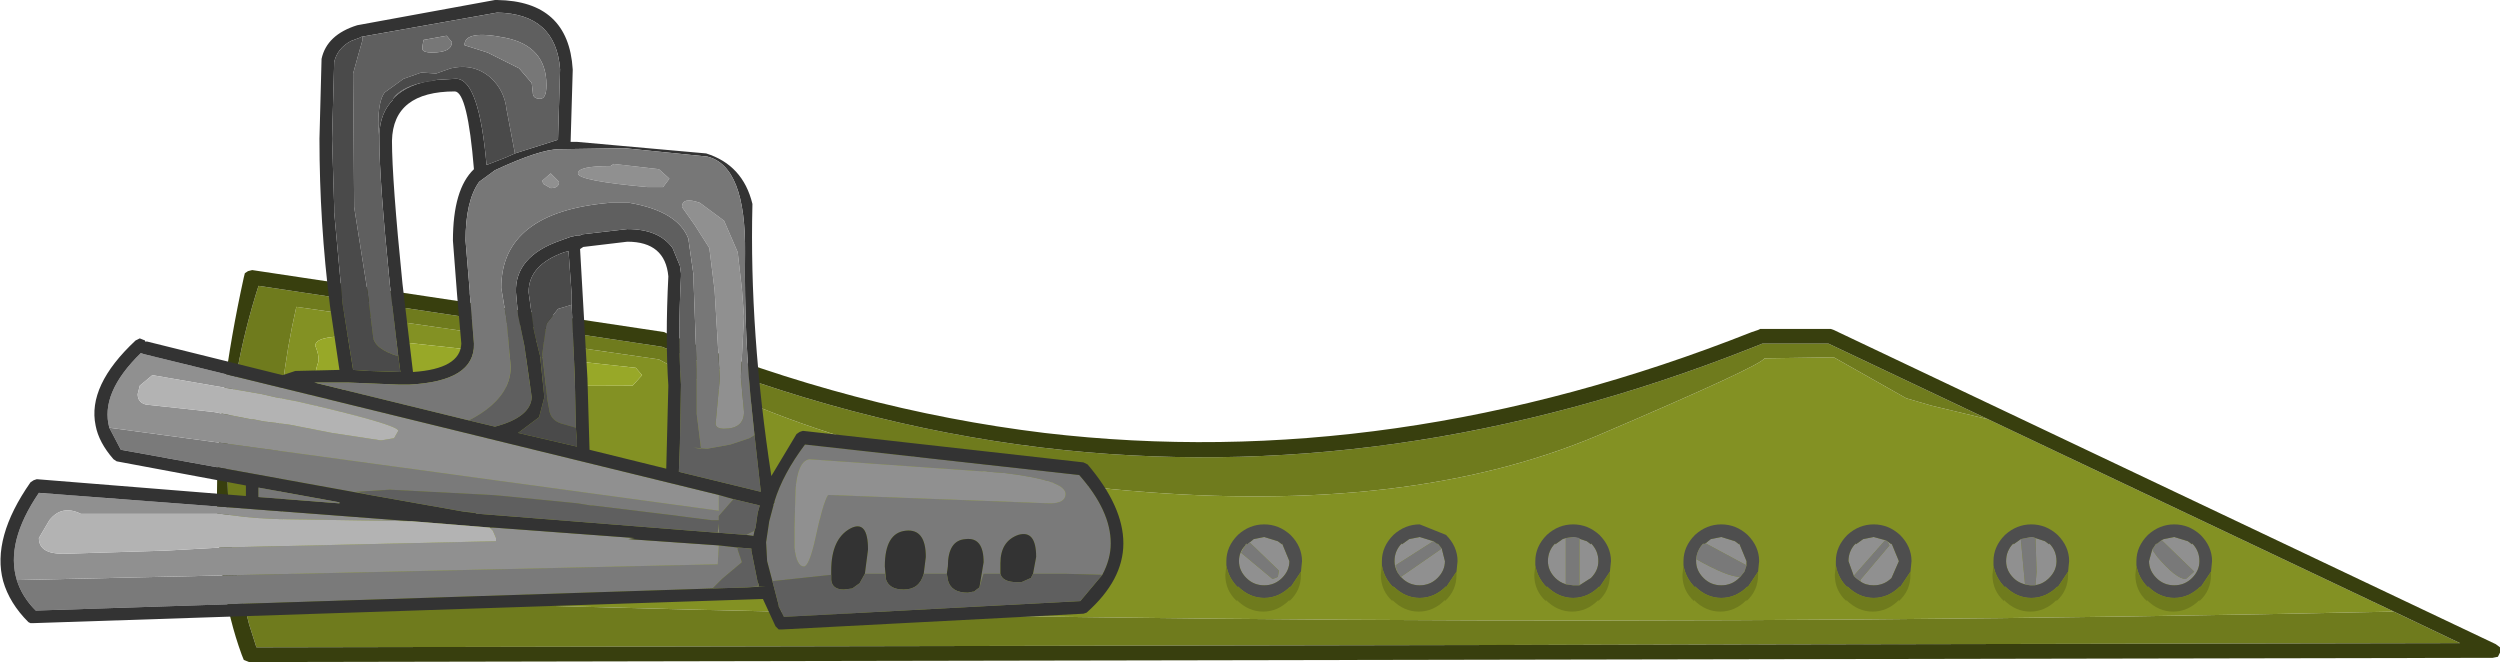 <?xml version="1.0" encoding="UTF-8" standalone="no"?>
<svg xmlns:ffdec="https://www.free-decompiler.com/flash" xmlns:xlink="http://www.w3.org/1999/xlink" ffdec:objectType="shape" height="31.5px" width="118.95px" xmlns="http://www.w3.org/2000/svg">
  <g transform="matrix(1.0, 0.0, 0.0, 1.0, 11.85, 31.15)">
    <path d="M4.7 -15.15 Q3.15 -15.15 3.15 -14.7 3.4 -14.1 3.25 -13.8 L2.85 -12.2 3.25 -11.8 Q3.6 -12.15 4.7 -12.75 L18.25 -12.8 18.7 -13.3 18.4 -13.65 4.7 -15.15 M82.75 -11.2 L102.05 -2.05 Q51.8 -0.95 2.55 -2.7 0.45 -8.65 2.25 -16.55 L19.5 -14.05 Q28.65 -8.95 41.9 -7.8 55.15 -6.65 64.1 -10.4 71.95 -13.75 72.1 -14.1 L75.4 -14.15 78.85 -12.2 80.05 -11.85 82.75 -11.2" fill="#839123" fill-rule="evenodd" stroke="none"/>
    <path d="M102.05 -2.05 L105.2 -0.55 0.35 -0.35 0.0 -1.45 -0.15 -2.05 Q-2.15 -9.4 0.45 -17.55 L19.65 -14.65 Q28.65 -10.95 37.75 -9.85 54.45 -7.85 71.5 -14.6 L72.0 -14.8 75.15 -14.8 82.75 -11.2 80.05 -11.85 78.85 -12.2 75.4 -14.15 72.1 -14.1 Q71.95 -13.75 64.1 -10.4 55.15 -6.65 41.9 -7.8 28.65 -8.95 19.5 -14.05 L2.25 -16.55 Q0.45 -8.65 2.55 -2.7 51.8 -0.95 102.05 -2.05" fill="#6f7b1d" fill-rule="evenodd" stroke="none"/>
    <path d="M75.25 -15.5 L75.4 -15.45 106.9 -0.5 107.1 -0.35 107.1 -0.1 107.0 0.1 106.75 0.15 0.0 0.35 -0.25 0.25 -0.35 0.0 Q-2.75 -6.55 -0.25 -17.95 L-0.2 -18.15 -0.05 -18.25 0.15 -18.3 19.75 -15.35 19.85 -15.3 Q28.8 -11.65 37.85 -10.55 54.45 -8.6 71.5 -15.35 L71.8 -15.45 71.9 -15.5 75.25 -15.5 M82.75 -11.2 L75.15 -14.8 72.0 -14.8 71.5 -14.6 Q54.45 -7.85 37.75 -9.85 28.65 -10.95 19.65 -14.65 L0.45 -17.55 Q-2.15 -9.4 -0.15 -2.05 L0.0 -1.45 0.35 -0.35 105.2 -0.55 102.05 -2.05 82.75 -11.2" fill="#383f0e" fill-rule="evenodd" stroke="none"/>
    <path d="M4.7 -15.15 L18.4 -13.65 18.7 -13.3 18.25 -12.8 4.7 -12.75 Q3.6 -12.15 3.25 -11.8 L2.85 -12.2 3.25 -13.8 Q3.4 -14.1 3.15 -14.7 3.15 -15.15 4.7 -15.15" fill="#98a828" fill-rule="evenodd" stroke="none"/>
    <path d="M22.35 -5.2 L23.25 -5.1 23.25 -5.0 23.45 -4.4 22.5 -3.6 22.05 -3.15 -10.15 -2.1 Q-10.8 -2.75 -11.05 -3.55 L22.3 -4.3 22.35 -5.2 M24.25 -3.35 L24.25 -3.25 24.6 -3.25 23.7 -3.2 24.2 -3.25 24.2 -3.3 24.25 -3.35 M23.05 -7.4 L22.35 -6.6 22.35 -6.4 22.0 -6.4 20.8 -6.55 20.05 -6.65 16.35 -7.1 16.25 -7.1 15.65 -7.2 12.1 -7.55 11.5 -7.6 6.7 -7.85 5.1 -7.75 5.75 -7.6 -6.1 -9.75 -6.65 -10.8 22.35 -6.85 22.35 -7.6 23.05 -7.4 M10.25 -6.8 L10.45 -6.8 10.7 -6.75 10.25 -6.8 M23.65 -5.7 L24.05 -5.9 24.0 -5.65 23.65 -5.7 M26.65 -9.3 Q26.1 -9.2 26.0 -7.85 L25.95 -6.0 25.95 -5.1 Q26.05 -4.2 26.4 -4.2 26.65 -4.2 26.95 -5.55 27.3 -7.2 27.55 -7.6 L38.1 -7.2 Q38.85 -7.2 38.85 -7.65 38.85 -8.3 35.9 -8.65 L26.65 -9.3 M24.9 -3.5 L24.65 -4.45 24.6 -5.35 24.75 -6.35 24.95 -7.1 24.95 -7.15 25.0 -7.25 25.0 -7.3 Q25.4 -8.6 26.45 -10.0 L39.5 -8.55 Q41.0 -6.85 41.0 -5.3 41.0 -4.55 40.6 -3.8 L38.8 -3.85 37.3 -3.85 37.45 -4.65 Q37.45 -5.95 36.6 -5.7 35.75 -5.4 35.75 -4.35 L35.75 -3.85 34.95 -3.85 34.75 -3.2 34.95 -4.4 Q34.95 -5.6 34.1 -5.5 33.25 -5.45 33.25 -4.2 L33.2 -3.85 32.1 -3.85 32.2 -4.65 Q32.2 -6.0 31.25 -5.9 30.25 -5.8 30.25 -4.2 L30.3 -3.65 30.25 -3.85 29.3 -3.85 29.45 -5.0 Q29.45 -6.45 28.6 -6.0 27.7 -5.5 27.7 -4.0 L27.7 -3.8 24.9 -3.5" fill="#7a7a7a" fill-rule="evenodd" stroke="none"/>
    <path d="M17.35 -23.35 L19.5 -23.1 20.0 -22.65 19.7 -22.25 18.95 -22.25 Q15.65 -22.55 15.65 -22.9 15.65 -23.25 17.2 -23.25 L17.35 -23.35 M14.75 -22.5 Q14.75 -22.2 14.35 -22.2 L14.0 -22.4 13.95 -22.55 14.35 -22.9 14.75 -22.5 M11.45 -6.05 L11.6 -6.05 18.35 -5.55 18.05 -5.5 22.35 -5.2 22.3 -4.3 -11.05 -3.55 Q-11.6 -5.35 -10.0 -7.7 L7.7 -6.35 1.45 -6.45 0.45 -6.5 -0.15 -6.55 -1.35 -6.7 -8.0 -6.7 Q-8.9 -7.15 -9.5 -6.4 L-10.0 -5.55 Q-10.0 -4.8 -8.85 -4.8 L-4.0 -4.95 -1.3 -5.1 11.75 -5.4 11.75 -5.55 11.6 -5.9 11.45 -6.05 M22.35 -7.6 L22.35 -6.85 -6.65 -10.8 Q-7.1 -12.45 -5.15 -14.35 L-5.0 -14.3 22.35 -7.6 M22.3 -5.8 L22.35 -6.25 22.35 -5.8 22.3 -5.8 M-4.6 -13.3 L-5.2 -12.8 -5.3 -12.4 Q-5.3 -12.0 -4.9 -11.9 L-1.7 -11.55 0.1 -11.2 0.2 -11.2 0.7 -11.1 1.9 -10.95 3.95 -10.55 6.25 -10.2 6.3 -10.2 6.9 -10.3 7.1 -10.65 Q7.1 -10.95 2.3 -12.05 L1.25 -12.25 0.6 -12.4 -4.6 -13.3 M23.55 -16.1 L23.4 -13.2 23.55 -11.55 Q23.55 -10.75 22.6 -10.75 22.2 -10.75 22.2 -11.0 L22.4 -13.15 22.15 -17.35 21.9 -19.35 21.2 -20.45 20.6 -21.3 Q20.6 -21.8 21.45 -21.5 L22.6 -20.65 23.25 -19.15 23.45 -17.4 23.55 -16.1 M26.65 -9.3 L35.9 -8.65 Q38.85 -8.3 38.85 -7.65 38.85 -7.2 38.1 -7.2 L27.55 -7.6 Q27.3 -7.2 26.95 -5.55 26.65 -4.2 26.4 -4.2 26.05 -4.2 25.95 -5.1 L25.95 -6.0 26.0 -7.85 Q26.1 -9.2 26.65 -9.3 M47.5 -5.25 L47.8 -5.5 48.3 -5.6 48.95 -5.4 49.15 -5.25 49.15 -5.3 49.5 -4.45 Q49.5 -4.0 49.15 -3.65 48.8 -3.3 48.3 -3.3 47.8 -3.3 47.45 -3.65 47.1 -4.0 47.1 -4.45 47.1 -4.9 47.4 -5.2 L47.2 -4.85 48.7 -3.6 48.95 -3.7 49.0 -4.0 47.6 -5.35 47.5 -5.25 M54.65 -3.9 Q54.5 -4.15 54.5 -4.45 54.5 -4.95 54.85 -5.3 L54.85 -5.25 55.2 -5.5 55.7 -5.6 56.35 -5.4 54.55 -4.25 54.65 -3.9 M56.75 -5.05 L56.9 -4.45 Q56.9 -4.0 56.55 -3.65 56.2 -3.3 55.7 -3.3 55.2 -3.3 54.85 -3.65 L54.8 -3.7 56.75 -5.05 M63.05 -5.6 L63.65 -5.4 63.85 -5.25 63.85 -5.3 Q64.2 -4.95 64.2 -4.45 64.2 -4.0 63.85 -3.65 L63.3 -3.3 63.3 -5.55 63.05 -5.6 M62.65 -3.35 Q62.35 -3.45 62.15 -3.65 61.8 -4.0 61.8 -4.45 61.8 -4.95 62.15 -5.3 L62.15 -5.25 62.5 -5.5 62.65 -5.55 62.65 -3.35 M69.3 -5.3 L69.55 -5.5 70.05 -5.6 70.7 -5.4 70.9 -5.25 70.9 -5.3 71.25 -4.45 71.25 -4.25 69.3 -5.3 M70.95 -3.7 L70.9 -3.65 Q70.55 -3.3 70.05 -3.3 69.55 -3.3 69.2 -3.65 68.85 -4.0 68.85 -4.45 L68.85 -4.55 Q70.35 -3.7 70.95 -3.7 M76.65 -3.5 L76.7 -3.6 78.05 -5.2 77.95 -5.4 78.15 -5.25 78.15 -5.3 78.5 -4.45 78.15 -3.65 Q77.8 -3.3 77.3 -3.3 76.9 -3.3 76.65 -3.5 M77.85 -5.45 L76.35 -3.75 76.1 -4.45 Q76.1 -4.95 76.45 -5.3 L76.45 -5.25 76.8 -5.5 77.3 -5.6 77.85 -5.45 M84.85 -5.6 L85.45 -5.4 85.65 -5.25 85.65 -5.3 Q86.0 -4.95 86.0 -4.45 86.0 -4.0 85.65 -3.65 85.3 -3.3 84.85 -3.3 L85.0 -3.3 85.05 -3.95 85.0 -5.55 84.85 -5.6 M84.75 -3.3 Q84.25 -3.35 83.95 -3.65 83.6 -4.0 83.6 -4.45 83.6 -4.95 83.95 -5.3 L83.95 -5.25 84.3 -5.5 84.5 -3.35 84.75 -3.3 M91.0 -5.45 L91.1 -5.5 91.6 -5.6 92.25 -5.4 92.45 -5.25 92.45 -5.3 Q92.8 -4.95 92.8 -4.45 92.8 -4.0 92.45 -3.65 92.1 -3.3 91.6 -3.3 91.1 -3.3 90.75 -3.65 90.4 -4.0 90.4 -4.45 L90.55 -5.0 90.8 -4.65 Q91.7 -3.6 92.15 -3.6 L92.55 -3.95 91.0 -5.45" fill="#909090" fill-rule="evenodd" stroke="none"/>
    <path d="M5.35 -29.4 L5.25 -29.35 4.85 -29.2 Q4.2 -28.85 4.05 -28.2 L3.95 -24.55 4.05 -21.3 4.05 -21.25 4.05 -21.05 4.45 -16.7 4.95 -13.55 5.7 -13.5 7.15 -13.45 7.2 -13.45 7.1 -14.2 6.7 -17.6 Q6.2 -22.6 6.2 -24.45 L6.2 -24.7 6.2 -24.8 Q6.25 -25.8 6.85 -26.4 L6.85 -26.45 Q7.55 -27.2 8.95 -27.35 L9.8 -27.4 9.9 -27.4 Q10.95 -27.3 11.3 -23.3 L12.2 -23.65 12.65 -23.85 14.7 -24.5 14.8 -27.85 Q14.6 -30.5 11.8 -30.55 L5.35 -29.4 M26.05 -10.5 L26.2 -10.6 26.35 -10.65 39.7 -9.15 39.9 -9.05 Q41.6 -7.05 41.6 -5.3 41.6 -3.55 39.85 -2.0 L39.7 -1.95 25.35 -1.2 25.2 -1.2 25.05 -1.35 24.45 -2.65 -10.3 -1.5 -10.4 -1.5 -10.5 -1.55 Q-11.4 -2.45 -11.7 -3.5 -12.25 -5.55 -10.4 -8.2 L-10.25 -8.3 -10.1 -8.35 -0.15 -7.55 -0.15 -8.05 -6.3 -9.2 -6.45 -9.3 Q-7.15 -10.1 -7.3 -10.9 -7.7 -12.8 -5.4 -14.95 L-5.2 -15.05 -4.95 -14.95 -4.95 -14.9 -4.85 -14.9 1.6 -13.3 2.2 -13.5 4.3 -13.55 3.85 -16.6 Q3.35 -20.55 3.35 -24.55 L3.45 -28.35 Q3.7 -29.5 5.15 -29.95 L11.7 -31.15 11.8 -31.15 Q15.2 -31.1 15.4 -27.85 L15.4 -27.8 15.3 -24.4 15.6 -24.4 21.75 -23.85 Q23.5 -23.3 23.95 -21.45 L23.95 -21.4 Q23.8 -15.35 24.85 -8.5 L26.05 -10.5 M10.45 -11.15 L11.7 -10.85 Q13.4 -11.3 13.45 -12.25 L13.1 -14.7 12.8 -16.15 12.7 -17.25 Q12.65 -18.95 14.8 -19.7 L15.35 -19.9 15.4 -19.9 15.6 -19.95 15.75 -19.95 15.85 -20.0 18.0 -20.25 Q19.5 -20.25 20.15 -19.35 L20.5 -18.5 20.55 -18.15 20.55 -18.05 20.55 -18.0 Q20.4 -15.05 20.55 -12.85 L20.5 -10.05 20.45 -8.7 24.35 -7.75 24.05 -10.45 23.95 -11.4 Q23.55 -15.0 23.6 -19.1 23.65 -23.25 21.8 -23.7 L17.85 -24.1 14.75 -24.05 Q13.85 -24.05 11.7 -23.05 L10.95 -22.5 Q10.3 -21.6 10.3 -19.7 L10.5 -17.3 10.5 -17.2 10.7 -14.8 Q10.75 -13.0 7.6 -12.85 L7.5 -12.85 7.15 -12.85 4.7 -12.95 4.6 -12.95 3.1 -12.95 10.45 -11.15 M16.1 -13.15 L16.2 -9.75 19.85 -8.85 19.95 -12.8 Q19.8 -15.05 19.95 -18.0 19.8 -19.65 18.0 -19.65 L15.9 -19.4 15.75 -19.3 16.1 -13.15 M15.35 -16.65 L15.35 -17.15 15.2 -19.2 15.0 -19.15 Q13.3 -18.55 13.3 -17.25 L13.55 -15.45 13.7 -14.8 13.85 -14.2 14.05 -12.25 13.8 -11.3 12.8 -10.55 15.6 -9.9 15.6 -10.2 15.55 -10.8 15.5 -13.15 15.35 -16.65 M9.7 -19.7 Q9.7 -22.15 10.7 -23.1 10.4 -26.75 9.8 -26.8 6.85 -26.8 6.8 -24.45 6.8 -22.6 7.3 -17.65 L7.8 -13.45 Q10.05 -13.6 10.1 -14.8 L9.9 -17.1 9.7 -19.7 M11.45 -6.05 L7.75 -6.35 7.7 -6.35 -10.0 -7.7 Q-11.6 -5.35 -11.05 -3.55 -10.8 -2.75 -10.15 -2.1 L22.05 -3.15 23.7 -3.2 24.6 -3.25 24.25 -3.25 24.25 -3.35 24.2 -3.45 23.9 -4.95 23.9 -5.05 23.25 -5.1 22.35 -5.2 18.05 -5.5 18.35 -5.55 11.6 -6.05 11.45 -6.05 M23.05 -7.4 L22.35 -7.6 -5.0 -14.3 -5.15 -14.35 Q-7.1 -12.45 -6.65 -10.8 L-6.1 -9.75 5.75 -7.6 10.25 -6.8 10.7 -6.75 10.75 -6.75 10.85 -6.7 10.95 -6.7 22.3 -5.8 22.35 -5.8 23.65 -5.7 24.0 -5.65 24.05 -5.9 24.1 -6.05 24.2 -6.75 24.3 -7.1 23.05 -7.4 M4.3 -7.25 L0.45 -7.95 0.45 -7.5 4.3 -7.2 4.3 -7.25 M40.6 -3.8 Q41.0 -4.55 41.0 -5.3 41.0 -6.85 39.5 -8.55 L26.45 -10.0 Q25.4 -8.6 25.0 -7.3 L25.0 -7.25 24.95 -7.15 24.95 -7.1 24.75 -6.35 24.6 -5.35 24.65 -4.45 24.9 -3.5 25.2 -2.35 25.2 -2.3 25.45 -1.8 39.55 -2.55 40.6 -3.8 M27.7 -3.8 L27.7 -4.0 Q27.7 -5.5 28.6 -6.0 29.45 -6.45 29.45 -5.0 L29.3 -3.85 29.05 -3.4 28.7 -3.15 28.3 -3.1 Q27.75 -3.1 27.7 -3.55 L27.7 -3.8 M30.3 -3.65 L30.25 -4.2 Q30.25 -5.8 31.25 -5.9 32.2 -6.0 32.2 -4.65 L32.1 -3.85 Q31.9 -3.1 31.15 -3.1 30.45 -3.1 30.3 -3.6 L30.3 -3.65 M33.2 -3.85 L33.25 -4.2 Q33.25 -5.45 34.1 -5.5 34.95 -5.6 34.95 -4.4 L34.75 -3.2 34.55 -3.05 34.5 -3.0 34.45 -3.0 34.2 -2.95 Q33.4 -2.95 33.25 -3.55 L33.2 -3.85 M35.75 -3.85 L35.75 -4.35 Q35.75 -5.4 36.6 -5.7 37.45 -5.95 37.45 -4.65 L37.3 -3.85 37.2 -3.65 36.75 -3.45 36.55 -3.45 Q35.85 -3.45 35.75 -3.85" fill="#333333" fill-rule="evenodd" stroke="none"/>
    <path d="M7.7 -6.35 L7.75 -6.35 11.45 -6.05 11.6 -5.9 11.75 -5.55 11.75 -5.4 -1.3 -5.1 -4.0 -4.95 -8.85 -4.8 Q-10.0 -4.8 -10.0 -5.55 L-9.5 -6.4 Q-8.9 -7.15 -8.0 -6.7 L-1.35 -6.7 -0.15 -6.55 0.45 -6.5 1.45 -6.45 7.7 -6.35 M-4.6 -13.3 L0.6 -12.4 1.25 -12.25 2.3 -12.05 Q7.1 -10.95 7.1 -10.65 L6.9 -10.3 6.3 -10.2 6.25 -10.2 3.95 -10.55 1.9 -10.95 0.7 -11.1 0.2 -11.2 0.1 -11.2 -1.7 -11.55 -4.9 -11.9 Q-5.3 -12.0 -5.3 -12.4 L-5.2 -12.8 -4.6 -13.3" fill="#b3b3b3" fill-rule="evenodd" stroke="none"/>
    <path d="M7.1 -14.2 Q5.95 -14.55 5.9 -15.15 L5.65 -17.2 5.0 -21.3 4.95 -27.65 5.2 -28.55 5.4 -29.25 5.4 -29.4 5.35 -29.4 11.8 -30.55 Q14.6 -30.5 14.8 -27.85 L14.7 -24.5 12.65 -23.85 12.25 -25.95 Q12.15 -26.85 11.5 -27.45 10.7 -28.15 9.6 -27.9 L8.9 -27.65 8.2 -27.7 7.35 -27.4 6.45 -26.75 Q6.15 -26.35 6.15 -25.25 L6.2 -24.45 Q6.2 -22.6 6.7 -17.6 L7.1 -14.2 M8.95 -27.35 Q7.55 -27.2 6.85 -26.45 7.3 -27.1 8.7 -27.3 L8.95 -27.35 M9.4 -29.45 L8.3 -29.25 8.25 -28.95 8.25 -28.8 Q8.3 -28.65 8.7 -28.65 9.65 -28.65 9.65 -29.15 L9.4 -29.45 M14.15 -27.1 Q14.15 -28.95 12.2 -29.35 10.25 -29.75 10.25 -29.0 L11.35 -28.65 12.85 -27.9 13.45 -27.2 13.5 -26.75 Q13.5 -26.45 13.85 -26.45 14.15 -26.45 14.15 -27.1 M24.05 -10.45 L24.35 -7.75 20.45 -8.7 20.5 -10.05 20.55 -12.85 Q20.4 -15.05 20.55 -18.0 L20.55 -18.05 20.55 -18.15 20.5 -18.5 20.15 -19.35 Q19.5 -20.25 18.0 -20.25 L15.85 -20.0 15.75 -19.95 15.6 -19.95 15.4 -19.9 15.35 -19.9 14.8 -19.7 Q12.65 -18.95 12.7 -17.25 L12.8 -16.15 13.1 -14.7 13.45 -12.25 Q13.4 -11.3 11.7 -10.85 L10.45 -11.15 10.65 -11.25 Q12.45 -12.25 12.45 -13.7 L12.25 -15.95 12.0 -17.45 Q12.0 -21.05 17.15 -21.5 L18.1 -21.5 Q20.4 -21.1 20.9 -19.8 L21.15 -18.05 21.15 -17.75 21.3 -13.6 21.3 -11.45 21.5 -9.85 21.5 -9.8 21.15 -9.85 21.8 -9.8 22.9 -10.0 23.8 -10.3 24.05 -10.45 M15.35 -16.65 L15.5 -13.15 15.55 -10.8 14.85 -11.0 Q14.4 -11.15 14.3 -11.55 L14.2 -12.1 13.95 -14.3 14.15 -15.75 14.7 -16.45 15.35 -16.65 M23.25 -5.1 L23.9 -5.05 23.9 -4.95 24.2 -3.45 24.25 -3.35 24.2 -3.3 24.2 -3.25 23.7 -3.2 22.05 -3.15 22.5 -3.6 23.45 -4.4 23.25 -5.0 23.25 -5.1 M5.75 -7.6 L5.1 -7.75 6.7 -7.85 11.5 -7.6 12.1 -7.55 15.65 -7.2 16.25 -7.1 16.35 -7.1 20.05 -6.65 20.8 -6.55 22.0 -6.4 22.35 -6.4 22.35 -6.6 23.05 -7.4 24.3 -7.1 24.2 -6.75 24.1 -6.05 24.05 -5.9 23.65 -5.7 22.35 -5.8 22.35 -6.25 22.3 -5.8 10.95 -6.7 10.85 -6.7 10.75 -6.75 10.7 -6.75 10.45 -6.8 10.25 -6.8 5.75 -7.6 M40.6 -3.8 L39.55 -2.55 25.45 -1.8 25.2 -2.3 25.2 -2.35 24.9 -3.5 27.7 -3.8 27.7 -3.55 Q27.75 -3.1 28.3 -3.1 L28.7 -3.15 29.05 -3.4 29.3 -3.85 30.25 -3.85 30.3 -3.65 30.3 -3.6 Q30.45 -3.1 31.15 -3.1 31.9 -3.1 32.1 -3.85 L33.2 -3.85 33.25 -3.55 Q33.4 -2.95 34.2 -2.95 L34.45 -3.0 34.5 -3.0 34.55 -3.05 34.75 -3.2 34.95 -3.85 35.75 -3.85 Q35.85 -3.45 36.55 -3.45 L36.75 -3.45 37.2 -3.65 37.3 -3.85 38.8 -3.85 40.6 -3.8" fill="#5f5f5f" fill-rule="evenodd" stroke="none"/>
    <path d="M9.4 -29.45 L9.65 -29.15 Q9.65 -28.65 8.7 -28.65 8.3 -28.65 8.25 -28.8 L8.25 -28.95 8.3 -29.25 9.4 -29.45 M14.15 -27.1 Q14.15 -26.45 13.85 -26.45 13.5 -26.45 13.5 -26.75 L13.45 -27.2 12.85 -27.9 11.35 -28.65 10.25 -29.0 Q10.25 -29.75 12.2 -29.35 14.15 -28.95 14.15 -27.1 M17.35 -23.35 L17.2 -23.25 Q15.65 -23.25 15.65 -22.9 15.65 -22.55 18.95 -22.25 L19.7 -22.25 20.0 -22.65 19.5 -23.1 17.35 -23.35 M10.45 -11.15 L3.1 -12.95 4.6 -12.95 4.7 -12.95 7.15 -12.85 7.5 -12.85 7.6 -12.85 Q10.75 -13.0 10.7 -14.8 L10.5 -17.2 10.5 -17.3 10.3 -19.7 Q10.3 -21.6 10.95 -22.5 L11.7 -23.05 Q13.85 -24.05 14.75 -24.05 L17.85 -24.1 21.8 -23.7 Q23.65 -23.25 23.6 -19.1 23.55 -15.0 23.95 -11.4 L24.05 -10.45 23.8 -10.3 22.9 -10.0 21.8 -9.8 21.15 -9.85 21.5 -9.8 21.5 -9.85 21.3 -11.45 21.3 -13.6 21.15 -17.75 21.15 -18.05 20.9 -19.8 Q20.4 -21.1 18.1 -21.5 L17.15 -21.5 Q12.0 -21.05 12.0 -17.45 L12.25 -15.95 12.45 -13.7 Q12.45 -12.25 10.65 -11.25 L10.45 -11.15 M14.75 -22.5 L14.35 -22.9 13.95 -22.55 14.0 -22.4 14.35 -22.2 Q14.75 -22.2 14.75 -22.5 M4.3 -7.25 L4.3 -7.2 0.45 -7.5 0.45 -7.95 4.3 -7.25 M23.55 -16.1 L23.45 -17.4 23.25 -19.15 22.6 -20.65 21.45 -21.5 Q20.6 -21.8 20.6 -21.3 L21.2 -20.45 21.9 -19.35 22.15 -17.35 22.4 -13.15 22.2 -11.0 Q22.2 -10.75 22.6 -10.75 23.55 -10.75 23.55 -11.55 L23.4 -13.2 23.55 -16.1" fill="#777777" fill-rule="evenodd" stroke="none"/>
    <path d="M7.1 -14.2 L7.2 -13.45 7.15 -13.45 5.7 -13.5 4.95 -13.55 4.45 -16.7 4.05 -21.05 4.05 -21.25 4.05 -21.3 3.95 -24.55 4.05 -28.2 Q4.2 -28.85 4.85 -29.2 L5.25 -29.35 5.35 -29.4 5.4 -29.4 5.4 -29.25 5.2 -28.55 4.95 -27.65 5.0 -21.3 5.65 -17.2 5.9 -15.15 Q5.95 -14.55 7.1 -14.2 M12.65 -23.85 L12.2 -23.65 11.3 -23.3 Q10.95 -27.3 9.9 -27.4 L9.8 -27.4 8.95 -27.35 8.7 -27.3 Q7.3 -27.1 6.85 -26.45 L6.85 -26.4 Q6.25 -25.8 6.2 -24.8 L6.2 -24.7 6.2 -24.45 6.15 -25.25 Q6.15 -26.35 6.45 -26.75 L7.35 -27.4 8.2 -27.7 8.9 -27.65 9.6 -27.9 Q10.7 -28.15 11.5 -27.45 12.15 -26.85 12.25 -25.95 L12.65 -23.85 M15.55 -10.8 L15.6 -10.2 15.6 -9.9 12.8 -10.55 13.8 -11.3 14.05 -12.25 13.85 -14.2 13.7 -14.8 13.55 -15.45 13.3 -17.25 Q13.3 -18.55 15.0 -19.15 L15.2 -19.2 15.35 -17.15 15.35 -16.65 14.7 -16.45 14.15 -15.75 13.95 -14.3 14.2 -12.1 14.3 -11.55 Q14.4 -11.15 14.85 -11.0 L15.55 -10.8" fill="#4a4a4a" fill-rule="evenodd" stroke="none"/>
    <path d="M47.4 -5.2 Q47.1 -4.9 47.1 -4.45 47.1 -4.0 47.45 -3.65 47.8 -3.3 48.3 -3.3 48.8 -3.3 49.15 -3.65 49.5 -4.0 49.5 -4.45 L49.15 -5.3 49.15 -5.25 48.95 -5.4 48.3 -5.6 47.8 -5.5 47.5 -5.25 47.45 -5.25 47.45 -5.3 47.4 -5.2 M50.05 -3.95 L49.55 -3.2 49.55 -3.25 Q49.0 -2.7 48.3 -2.7 47.6 -2.7 47.05 -3.25 L47.05 -3.2 Q46.6 -3.65 46.5 -4.25 L46.5 -4.45 Q46.5 -5.15 47.05 -5.7 47.6 -6.2 48.3 -6.2 49.0 -6.2 49.55 -5.7 50.1 -5.15 50.1 -4.45 L50.05 -3.95 M56.35 -5.4 L55.7 -5.6 55.2 -5.5 54.85 -5.25 54.85 -5.3 Q54.5 -4.95 54.5 -4.45 54.5 -4.15 54.65 -3.9 L54.8 -3.7 54.85 -3.65 Q55.2 -3.3 55.7 -3.3 56.2 -3.3 56.55 -3.65 56.9 -4.0 56.9 -4.45 L56.75 -5.05 56.55 -5.3 56.55 -5.25 56.35 -5.4 M57.45 -3.95 L56.95 -3.2 56.95 -3.25 Q56.4 -2.7 55.7 -2.7 55.0 -2.7 54.45 -3.25 L54.45 -3.2 Q54.0 -3.65 53.9 -4.25 L53.9 -4.45 Q53.9 -5.15 54.45 -5.7 55.0 -6.2 55.7 -6.2 L56.95 -5.7 Q57.5 -5.15 57.5 -4.45 L57.45 -3.95 M63.3 -3.3 L63.85 -3.65 Q64.2 -4.0 64.2 -4.45 64.2 -4.95 63.85 -5.3 L63.85 -5.25 63.65 -5.4 63.05 -5.6 63.0 -5.6 62.65 -5.55 62.5 -5.5 62.15 -5.25 62.15 -5.3 Q61.8 -4.95 61.8 -4.45 61.8 -4.0 62.15 -3.65 62.35 -3.45 62.65 -3.35 L63.0 -3.3 63.3 -3.3 M64.75 -3.95 L64.25 -3.2 64.25 -3.25 Q63.7 -2.7 63.0 -2.7 62.3 -2.7 61.75 -3.25 L61.75 -3.2 Q61.3 -3.65 61.2 -4.25 L61.2 -4.45 Q61.2 -5.15 61.75 -5.7 62.3 -6.2 63.0 -6.2 63.7 -6.2 64.25 -5.7 64.8 -5.15 64.8 -4.45 L64.75 -3.95 M71.25 -4.25 L71.25 -4.45 70.9 -5.3 70.9 -5.25 70.7 -5.4 70.05 -5.6 69.55 -5.5 69.3 -5.3 69.2 -5.25 69.2 -5.3 Q68.9 -5.0 68.85 -4.55 L68.85 -4.45 Q68.85 -4.0 69.2 -3.65 69.55 -3.3 70.05 -3.3 70.55 -3.3 70.9 -3.65 L70.95 -3.7 71.15 -3.95 71.25 -4.25 M71.8 -3.95 L71.3 -3.2 71.3 -3.25 Q70.75 -2.7 70.05 -2.7 69.35 -2.7 68.8 -3.25 L68.8 -3.2 Q68.35 -3.65 68.25 -4.25 L68.25 -4.45 Q68.25 -5.15 68.8 -5.7 69.35 -6.2 70.05 -6.2 70.75 -6.2 71.3 -5.7 71.85 -5.15 71.85 -4.45 L71.8 -3.95 M79.05 -3.95 L78.55 -3.2 78.55 -3.25 Q78.0 -2.7 77.3 -2.7 76.6 -2.7 76.05 -3.25 L76.05 -3.2 Q75.6 -3.65 75.5 -4.25 L75.5 -4.45 Q75.5 -5.15 76.05 -5.7 76.6 -6.2 77.3 -6.2 78.0 -6.2 78.55 -5.7 79.1 -5.15 79.1 -4.45 L79.05 -3.95 M76.65 -3.5 Q76.9 -3.3 77.3 -3.3 77.8 -3.3 78.15 -3.65 L78.5 -4.45 78.15 -5.3 78.15 -5.25 77.95 -5.4 77.85 -5.45 77.3 -5.6 76.8 -5.5 76.45 -5.25 76.45 -5.3 Q76.1 -4.95 76.1 -4.45 L76.35 -3.75 76.45 -3.65 76.65 -3.5 M84.85 -5.6 L84.8 -5.6 84.3 -5.5 83.95 -5.25 83.95 -5.3 Q83.6 -4.95 83.6 -4.45 83.6 -4.0 83.95 -3.65 84.25 -3.35 84.75 -3.3 L84.85 -3.3 Q85.3 -3.3 85.65 -3.65 86.0 -4.0 86.0 -4.45 86.0 -4.95 85.65 -5.3 L85.65 -5.25 85.45 -5.4 84.85 -5.6 M86.55 -3.95 L86.05 -3.2 86.05 -3.25 Q85.5 -2.7 84.8 -2.7 84.1 -2.7 83.55 -3.25 L83.55 -3.2 Q83.1 -3.65 83.0 -4.25 L83.0 -4.45 Q83.0 -5.15 83.55 -5.7 84.1 -6.2 84.8 -6.2 85.5 -6.2 86.05 -5.7 86.6 -5.15 86.6 -4.45 L86.55 -3.95 M90.55 -5.0 L90.4 -4.45 Q90.4 -4.0 90.75 -3.65 91.1 -3.3 91.6 -3.3 92.1 -3.3 92.45 -3.65 92.8 -4.0 92.8 -4.45 92.8 -4.95 92.45 -5.3 L92.45 -5.25 92.25 -5.4 91.6 -5.6 91.1 -5.5 91.0 -5.45 90.75 -5.25 90.75 -5.3 90.55 -5.0 M89.8 -4.25 L89.8 -4.45 Q89.8 -5.15 90.35 -5.7 90.9 -6.2 91.6 -6.2 92.3 -6.2 92.85 -5.7 93.4 -5.15 93.4 -4.45 L93.35 -3.95 92.85 -3.2 92.85 -3.25 Q92.3 -2.7 91.6 -2.7 90.9 -2.7 90.35 -3.25 L90.35 -3.2 Q89.9 -3.65 89.8 -4.25" fill="#4e4e4e" fill-rule="evenodd" stroke="none"/>
    <path d="M46.5 -4.25 Q46.6 -3.65 47.05 -3.2 L47.05 -3.25 Q47.6 -2.7 48.3 -2.7 49.0 -2.7 49.55 -3.25 L49.55 -3.2 50.05 -3.95 50.05 -3.8 Q50.05 -3.05 49.5 -2.55 L49.5 -2.6 Q48.95 -2.05 48.25 -2.05 47.55 -2.05 47.0 -2.6 L47.0 -2.55 Q46.45 -3.05 46.45 -3.8 L46.5 -4.25 M57.45 -3.95 L57.45 -3.8 Q57.45 -3.05 56.9 -2.55 L56.9 -2.6 Q56.35 -2.05 55.65 -2.05 54.95 -2.05 54.4 -2.6 L54.4 -2.55 Q53.85 -3.05 53.85 -3.8 L53.9 -4.25 Q54.0 -3.65 54.45 -3.2 L54.45 -3.25 Q55.0 -2.7 55.7 -2.7 56.4 -2.7 56.95 -3.25 L56.95 -3.2 57.45 -3.95 M61.2 -4.25 Q61.3 -3.65 61.75 -3.2 L61.75 -3.25 Q62.3 -2.7 63.0 -2.7 63.7 -2.7 64.25 -3.25 L64.25 -3.2 64.75 -3.95 64.75 -3.8 Q64.75 -3.05 64.2 -2.55 L64.2 -2.6 Q63.65 -2.05 62.95 -2.05 62.25 -2.05 61.7 -2.6 L61.7 -2.55 Q61.15 -3.05 61.15 -3.8 L61.2 -4.25 M68.25 -4.25 Q68.35 -3.65 68.8 -3.2 L68.8 -3.25 Q69.35 -2.7 70.05 -2.7 70.75 -2.7 71.3 -3.25 L71.3 -3.2 71.8 -3.95 71.8 -3.8 Q71.8 -3.05 71.25 -2.55 L71.25 -2.6 Q70.7 -2.05 70.0 -2.05 69.3 -2.05 68.75 -2.6 L68.75 -2.55 Q68.2 -3.05 68.2 -3.8 L68.25 -4.25 M79.05 -3.95 L79.05 -3.8 Q79.05 -3.05 78.5 -2.55 L78.5 -2.6 Q77.95 -2.05 77.25 -2.05 76.55 -2.05 76.0 -2.6 L76.0 -2.55 Q75.45 -3.05 75.45 -3.8 L75.5 -4.25 Q75.6 -3.65 76.05 -3.2 L76.05 -3.25 Q76.6 -2.7 77.3 -2.7 78.0 -2.7 78.55 -3.25 L78.55 -3.2 79.05 -3.95 M83.0 -4.25 Q83.1 -3.65 83.55 -3.2 L83.55 -3.25 Q84.1 -2.7 84.8 -2.7 85.5 -2.7 86.05 -3.25 L86.05 -3.2 86.55 -3.95 86.55 -3.8 Q86.55 -3.05 86.0 -2.55 L86.0 -2.6 Q85.45 -2.05 84.75 -2.05 84.05 -2.05 83.5 -2.6 L83.5 -2.55 Q82.95 -3.05 82.95 -3.8 L83.0 -4.25 M89.8 -4.25 Q89.9 -3.65 90.35 -3.2 L90.35 -3.25 Q90.9 -2.7 91.6 -2.7 92.3 -2.7 92.85 -3.25 L92.85 -3.2 93.35 -3.95 93.35 -3.8 Q93.35 -3.05 92.8 -2.55 L92.8 -2.6 Q92.25 -2.05 91.55 -2.05 90.85 -2.05 90.3 -2.6 L90.3 -2.55 Q89.75 -3.05 89.75 -3.8 L89.8 -4.25" fill="#6f7b1d" fill-rule="evenodd" stroke="none"/>
    <path d="M47.4 -5.2 L47.45 -5.3 47.45 -5.25 47.5 -5.25 47.6 -5.35 49.0 -4.0 48.95 -3.7 48.7 -3.6 47.2 -4.85 47.4 -5.2 M56.35 -5.4 L56.55 -5.25 56.55 -5.3 56.75 -5.05 54.8 -3.7 54.65 -3.9 54.55 -4.25 56.35 -5.4 M63.3 -3.3 L63.0 -3.3 62.65 -3.35 62.65 -5.55 63.0 -5.6 63.05 -5.6 63.3 -5.55 63.3 -3.3 M71.25 -4.25 L71.15 -3.95 70.95 -3.7 Q70.35 -3.7 68.85 -4.55 68.9 -5.0 69.2 -5.3 L69.2 -5.25 69.3 -5.3 71.25 -4.25 M77.95 -5.4 L78.05 -5.2 76.7 -3.6 76.65 -3.5 76.45 -3.65 76.35 -3.75 77.85 -5.45 77.95 -5.4 M84.3 -5.5 L84.8 -5.6 84.85 -5.6 85.0 -5.55 85.05 -3.95 85.0 -3.3 84.85 -3.3 84.75 -3.3 84.5 -3.35 84.3 -5.5 M90.55 -5.0 L90.75 -5.3 90.75 -5.25 91.0 -5.45 92.55 -3.95 92.15 -3.6 Q91.7 -3.6 90.8 -4.65 L90.55 -5.0" fill="#797979" fill-rule="evenodd" stroke="none"/>
  </g>
</svg>
